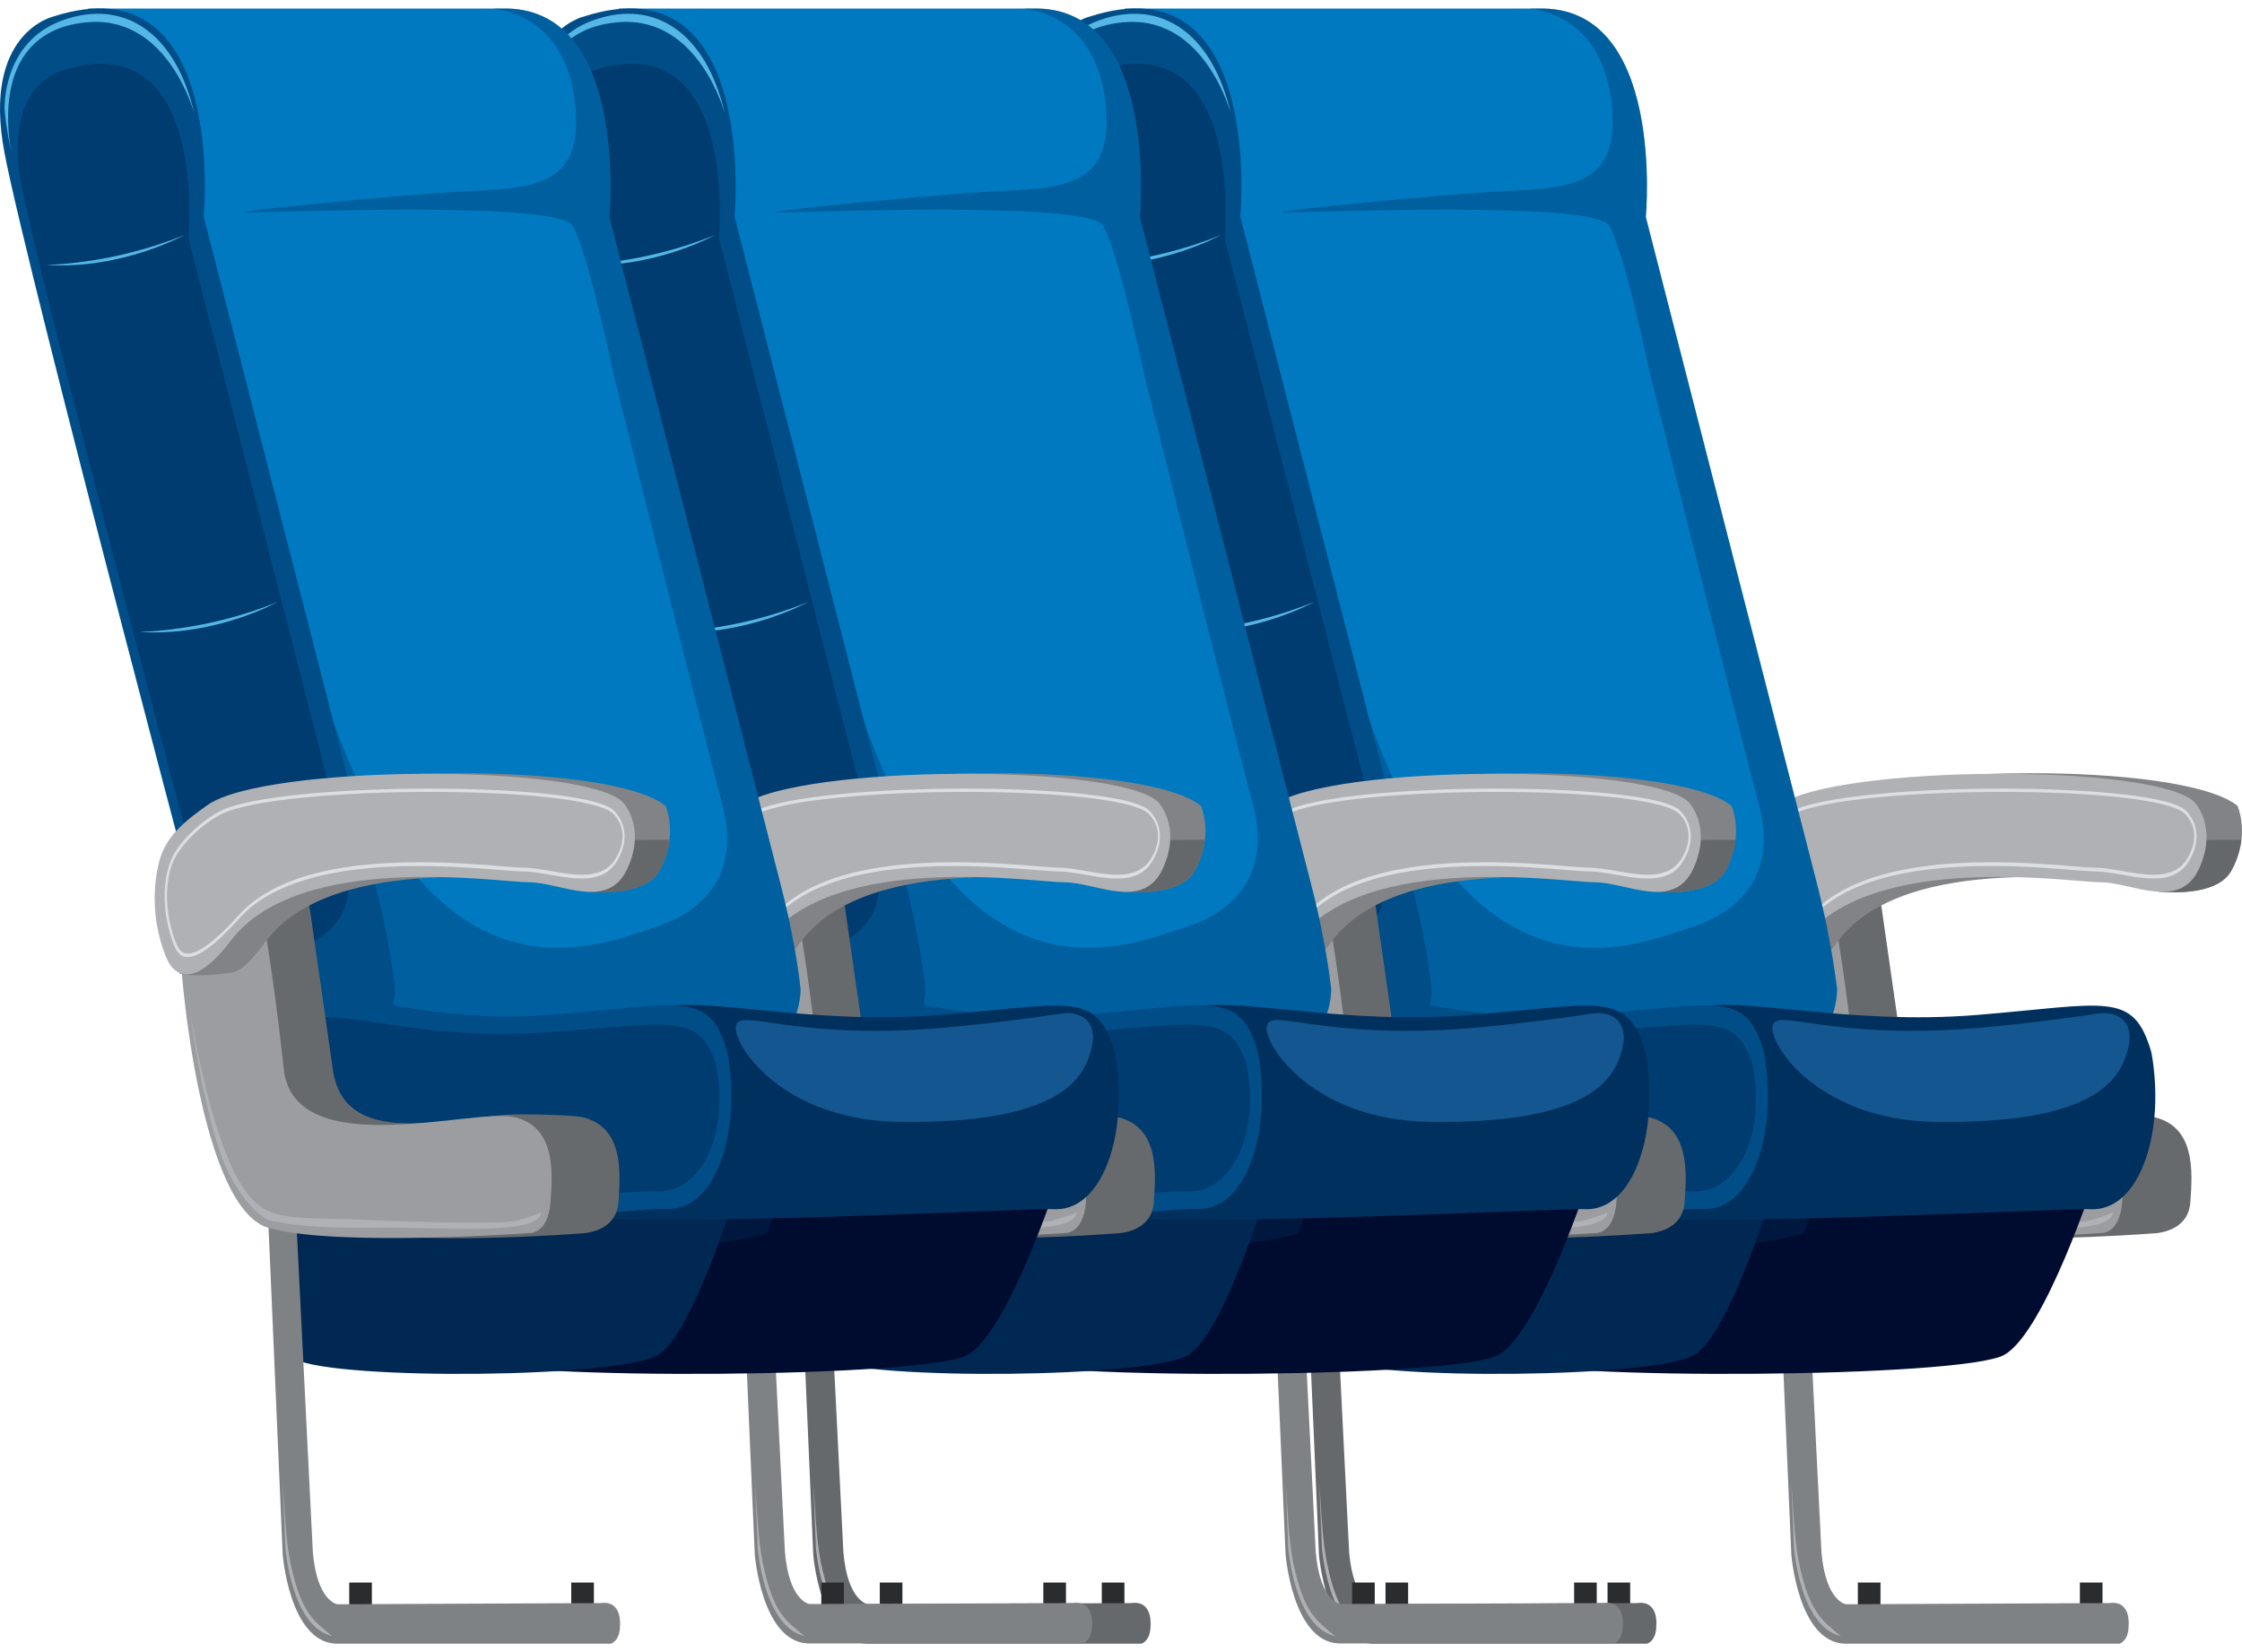 <svg width="95" height="70" viewBox="0 0 95 70" fill="none" xmlns="http://www.w3.org/2000/svg">
<path d="M79.921 52.113L79.727 50.083L77.844 48.983L78.026 50.963C78.62 51.413 79.259 51.773 79.921 52.113Z" fill="#56585B"/>
<path d="M74.236 40.573C74.201 40.973 74.19 41.213 74.19 41.213C74.236 41.343 75.389 41.333 75.777 41.283C76.416 41.193 76.633 41.343 77.307 40.573H74.236Z" fill="#65686A"/>
<path d="M77.535 39.363C77.535 39.363 77.193 40.283 77.17 40.693C77.147 41.103 77.969 51.223 80.892 52.033C83.815 52.843 91.179 52.263 91.179 52.263C91.179 52.263 92.72 52.283 92.811 50.933C92.914 49.583 93.005 47.743 91.281 47.333C90.927 47.253 88.713 47.173 87.925 47.243C84.888 47.523 81.154 48.483 80.709 45.303C79.956 40.033 79.613 37.653 79.613 37.653L77.535 39.363Z" fill="#676A6C"/>
<path d="M74.635 39.363C74.635 39.363 74.293 40.283 74.27 40.693C74.247 41.103 75.069 51.223 77.992 52.033C80.915 52.843 89.055 52.243 89.055 52.243C89.055 52.243 89.82 52.283 89.923 50.933C90.025 49.583 90.117 47.743 88.393 47.333C86.657 46.923 79.054 49.303 78.62 45.293C78.095 40.413 77.512 37.633 77.512 37.633L74.635 39.363Z" fill="#9B9DA0"/>
<path d="M74.658 42.873C74.658 42.873 75.252 47.393 76.199 49.503C76.199 49.503 76.964 51.183 77.958 51.683C77.958 51.683 79.088 52.063 82.422 52.023C85.756 51.983 89.398 52.363 89.546 51.373C89.546 51.373 89.226 51.523 88.541 51.713C87.856 51.903 83.541 51.753 81.714 51.673C79.899 51.593 78.608 51.713 77.752 51.193C76.645 50.513 75.606 48.203 74.658 42.873Z" fill="#AFB1B4"/>
<path d="M74.201 41.223C74.201 41.223 74.293 38.783 74.875 36.493C75.149 35.423 76.005 34.753 76.93 34.103C79.385 32.393 92.434 32.223 94.809 34.143C94.809 34.143 95.38 35.413 94.547 36.903C93.999 37.873 92.286 37.833 91.544 37.783C90.745 37.723 91.224 37.383 90.539 37.383C89.238 37.383 80.778 36.043 77.889 39.863C76.713 41.423 76.588 41.163 75.788 41.283C75.4 41.343 74.247 41.353 74.201 41.223Z" fill="#818386"/>
<path d="M91.281 35.653C90.87 35.673 90.505 35.643 90.334 36.103C90.22 36.413 90.128 36.723 90.071 37.053C90.06 37.153 90.048 37.253 90.025 37.353C90.243 37.373 90.414 37.383 90.528 37.383C91.213 37.383 90.722 37.723 91.533 37.783C92.263 37.843 93.987 37.873 94.535 36.903C94.798 36.433 94.924 35.973 94.969 35.583C93.748 35.583 92.514 35.603 91.281 35.653Z" fill="#65686A"/>
<path d="M73.665 40.613C73.665 40.613 72.763 38.773 73.345 36.493C73.619 35.423 74.475 34.753 75.4 34.103C77.855 32.393 91.293 32.343 92.983 33.983C92.983 33.983 93.999 35.023 93.177 36.813C92.355 38.603 90.322 37.383 89.021 37.383C87.719 37.383 79.259 36.043 76.371 39.863C74.555 42.263 73.813 40.983 73.665 40.613Z" fill="#AFB1B4"/>
<path d="M74.555 40.553C74.213 40.553 74.076 40.263 74.007 40.113C73.996 40.093 73.996 40.083 73.984 40.063C73.973 40.043 73.231 38.293 73.79 36.603C74.076 35.743 75.092 34.813 75.903 34.383C77.158 33.713 81.291 33.413 84.819 33.413C87.845 33.413 91.692 33.643 92.56 34.293C92.583 34.313 92.994 34.643 93.062 35.263C93.108 35.653 93.005 36.063 92.754 36.483C92.457 36.983 91.978 37.223 91.247 37.223C90.813 37.223 90.357 37.143 89.911 37.063C89.5 36.993 89.101 36.923 88.758 36.923C88.576 36.923 88.256 36.893 87.822 36.863C86.989 36.793 85.721 36.693 84.34 36.693C80.629 36.693 78.083 37.433 76.77 38.893C75.788 39.993 75.035 40.553 74.555 40.553ZM84.819 33.553C81.291 33.553 77.181 33.853 75.937 34.523C75.012 35.013 74.11 35.963 73.882 36.673C73.345 38.283 74.064 39.963 74.076 39.973C74.087 39.983 74.087 40.003 74.099 40.023C74.167 40.173 74.27 40.403 74.567 40.403C75.023 40.403 75.754 39.853 76.736 38.763C78.072 37.283 80.629 36.533 84.363 36.533C85.744 36.533 87.011 36.633 87.845 36.703C88.256 36.743 88.587 36.763 88.758 36.763C89.101 36.763 89.5 36.833 89.923 36.903C90.368 36.983 90.825 37.063 91.247 37.063C91.944 37.063 92.4 36.843 92.686 36.373C92.914 35.993 93.005 35.623 92.971 35.283C92.914 34.733 92.526 34.423 92.514 34.423C91.818 33.893 88.793 33.553 84.819 33.553Z" fill="#DBDFE1"/>
<path d="M75.263 37.653C75.263 37.983 75.126 38.253 74.955 38.253C74.784 38.253 74.647 37.983 74.647 37.653C74.647 37.323 74.784 37.053 74.955 37.053C75.126 37.063 75.263 37.323 75.263 37.653Z" fill="#AFB1B4"/>
<path d="M75.206 37.733C75.206 37.943 75.126 38.103 75.012 38.103C74.909 38.103 74.818 37.933 74.818 37.733C74.818 37.523 74.898 37.363 75.012 37.363C75.115 37.353 75.206 37.523 75.206 37.733Z" fill="#AFB1B4"/>
<path d="M76.976 37.393C76.291 34.733 69.737 9.193 69.737 9.193C69.737 9.193 70.594 0.183 65.159 0.363H47.657L48.033 1.933L59.93 47.373C59.93 47.373 71.473 46.483 74.738 45.193C74.738 45.193 77.752 44.763 77.844 41.933C77.832 41.933 77.661 40.053 76.976 37.393Z" fill="#0079C0"/>
<g opacity="0.5">
<path d="M76.976 37.393C76.291 34.733 69.737 9.193 69.737 9.193C69.737 9.193 70.594 0.183 65.159 0.363H64.805C66.586 0.583 68.15 1.883 68.322 4.783C68.516 8.063 66.175 7.963 63.469 8.113C60.775 8.263 53.274 9.003 54.427 9.003C55.58 9.003 67.522 8.503 68.173 9.553C68.824 10.593 69.92 15.863 69.92 15.863C69.92 15.863 73.767 31.263 74.521 34.053C75.275 36.833 73.973 38.573 71.576 39.323C69.178 40.073 62.076 43.253 57.59 29.233C56.448 25.673 54.872 23.173 53.148 21.443L59.93 47.363C59.93 47.363 71.473 46.473 74.738 45.183C74.738 45.183 77.752 44.753 77.844 41.923C77.832 41.933 77.661 40.053 76.976 37.393Z" fill="#00467C"/>
</g>
<path d="M46.172 0.703C46.172 0.703 43.158 1.393 44.106 6.443C45.054 11.503 53.411 42.963 53.502 43.213C53.502 43.213 54.279 46.473 57.555 45.183C57.555 45.183 60.569 44.753 60.661 41.923C60.661 41.923 60.489 40.033 59.793 37.383C59.108 34.723 52.555 9.183 52.555 9.183C52.555 9.183 53.582 -1.697 46.172 0.703Z" fill="#004D88"/>
<path d="M46.549 2.993C46.549 2.993 44.026 3.563 44.814 7.803C45.613 12.043 52.612 38.413 52.692 38.623C52.692 38.623 53.342 41.353 56.083 40.273C56.083 40.273 58.606 39.913 58.686 37.543C58.686 37.543 58.537 35.963 57.966 33.733C57.384 31.503 51.892 10.093 51.892 10.093C51.892 10.093 52.772 0.983 46.549 2.993Z" fill="#003C6F"/>
<path d="M44.117 4.653C44.117 4.653 43.969 1.783 46.595 0.853C49.221 -0.077 51.379 1.433 52.155 4.813C52.155 4.813 51.082 0.763 47.782 0.933C45.156 1.073 43.855 2.973 44.38 6.373C44.38 6.373 44.175 5.383 44.117 4.653Z" fill="#55B7E6"/>
<path d="M45.853 11.223C45.853 11.223 48.65 11.223 51.744 9.953C51.744 9.953 49.072 11.443 45.853 11.223Z" fill="#55B7E6"/>
<path d="M49.792 26.773C49.792 26.773 52.589 26.773 55.683 25.503C55.694 25.503 53.023 26.993 49.792 26.773Z" fill="#55B7E6"/>
<path opacity="0.4" d="M51.287 0.623H64.177C64.177 0.623 66.894 0.953 66.164 1.333C65.376 1.743 58.971 1.553 55.146 1.673C51.322 1.783 49.792 0.663 51.287 0.623Z" fill="#0079C0"/>
<path d="M89.089 67.053H88.13V69.343H89.089V67.053Z" fill="#2A2C2E"/>
<path d="M79.682 67.053H78.723V69.343H79.682V67.053Z" fill="#2A2C2E"/>
<path d="M89.375 67.923L78.22 67.973C78.22 67.973 77.364 67.863 77.181 65.773L76.394 50.013L75.172 48.983L75.903 65.863C75.903 65.863 76.188 69.543 78.14 69.643H89.809C89.809 69.643 90.197 69.543 90.197 68.873C90.197 68.863 90.311 67.793 89.375 67.923Z" fill="#7F8285"/>
<path d="M76.222 66.183C76.028 65.213 75.982 63.843 75.903 62.813L76.017 65.583C76.017 65.583 76.268 68.923 78.003 69.323C77.25 68.683 76.679 68.393 76.222 66.183Z" fill="#AFB1B4"/>
<path d="M88.792 49.853C88.792 49.853 86.669 56.413 84.933 57.403C83.198 58.393 65.604 58.493 63.561 57.603L67.305 48.363L88.792 49.853Z" fill="#000B30"/>
<path d="M75.309 49.853C75.309 49.853 73.391 56.413 71.804 57.403C70.228 58.393 58.286 58.493 56.436 57.603L55.82 48.363L75.309 49.853Z" fill="#002853"/>
<path opacity="0.4" d="M58.537 52.753C59.964 53.083 72.649 53.433 76.428 52.263C76.953 50.923 77.295 49.863 77.295 49.863L55.82 48.363L56.083 52.003C56.893 52.363 57.761 52.563 58.537 52.753Z" fill="#002853"/>
<path d="M69.075 67.053H68.116V69.343H69.075V67.053Z" fill="#2A2C2E"/>
<path d="M59.667 67.053H58.708V69.343H59.667V67.053Z" fill="#2A2C2E"/>
<path d="M69.361 67.923L58.206 67.973C58.206 67.973 57.35 67.863 57.167 65.773L56.379 50.013L55.158 48.983L55.888 65.863C55.888 65.863 56.174 69.543 58.126 69.643H69.794C69.794 69.643 70.183 69.543 70.183 68.873C70.183 68.863 70.297 67.793 69.361 67.923Z" fill="#66696C"/>
<path d="M56.219 66.183C56.025 65.213 55.98 63.843 55.9 62.813L56.014 65.583C56.014 65.583 56.265 68.923 58.001 69.323C57.236 68.683 56.665 68.393 56.219 66.183Z" fill="#AFB1B4"/>
<path d="M71.964 42.703C73.722 42.193 78.289 43.453 83.78 43.003C89.272 42.553 90.391 41.963 91.156 44.573C91.156 44.573 91.51 46.213 91.201 48.003C90.893 49.793 89.991 51.323 88.541 51.233C87.662 51.173 72.352 52.023 67.568 51.513C64.428 51.163 70.206 43.213 71.964 42.703Z" fill="#00315E"/>
<path d="M54.347 48.143C54.347 48.143 55.306 42.823 57.064 42.313C58.823 41.803 61.871 43.443 67.363 42.993C72.854 42.543 73.973 41.953 74.738 44.563C74.738 44.563 75.092 46.203 74.784 47.993C74.475 49.783 73.573 51.313 72.124 51.223C70.674 51.123 55.306 53.433 54.347 48.143Z" fill="#004D88"/>
<path d="M54.347 47.953C54.347 47.953 55.283 43.603 56.996 43.183C58.708 42.763 61.688 44.113 67.043 43.743C72.397 43.373 73.494 42.893 74.236 45.023C74.236 45.023 74.578 46.363 74.281 47.833C73.984 49.293 73.105 50.553 71.69 50.473C70.263 50.393 55.283 52.283 54.347 47.953Z" fill="#003C6F"/>
<path d="M88.85 42.953C88.85 42.953 84.911 43.553 82.251 43.653C76.999 43.853 75.206 42.713 75.103 43.503C75.001 44.293 77.056 47.453 81.999 47.533C88.747 47.633 89.797 45.743 90.14 44.553C90.505 43.343 89.797 42.803 88.85 42.953Z" fill="#14568F"/>
<path d="M58.492 52.113L58.297 50.083L56.413 48.983L56.596 50.963C57.178 51.413 57.829 51.773 58.492 52.113Z" fill="#56585B"/>
<path d="M52.806 40.573C52.772 40.973 52.76 41.213 52.76 41.213C52.806 41.343 53.959 41.333 54.347 41.283C54.986 41.193 55.203 41.343 55.877 40.573H52.806Z" fill="#65686A"/>
<path d="M56.105 39.363C56.105 39.363 55.763 40.283 55.74 40.693C55.717 41.103 56.539 51.223 59.462 52.033C62.385 52.843 69.749 52.263 69.749 52.263C69.749 52.263 71.29 52.283 71.381 50.933C71.484 49.583 71.576 47.743 69.852 47.333C69.498 47.253 67.283 47.173 66.495 47.243C63.458 47.523 59.724 48.483 59.279 45.303C58.526 40.033 58.183 37.653 58.183 37.653L56.105 39.363Z" fill="#676A6C"/>
<path d="M53.205 39.363C53.205 39.363 52.863 40.283 52.84 40.693C52.817 41.103 53.639 51.223 56.562 52.033C59.485 52.843 67.625 52.243 67.625 52.243C67.625 52.243 68.39 52.283 68.493 50.933C68.596 49.583 68.687 47.743 66.963 47.333C65.228 46.923 57.624 49.303 57.19 45.293C56.665 40.413 56.083 37.633 56.083 37.633L53.205 39.363Z" fill="#9B9DA0"/>
<path d="M53.228 42.873C53.228 42.873 53.822 47.393 54.77 49.503C54.77 49.503 55.534 51.183 56.528 51.683C56.528 51.683 57.658 52.063 60.992 52.023C64.326 51.983 67.968 52.363 68.116 51.373C68.116 51.373 67.796 51.523 67.111 51.713C66.426 51.903 62.111 51.753 60.284 51.673C58.469 51.593 57.178 51.713 56.322 51.193C55.203 50.513 54.164 48.203 53.228 42.873Z" fill="#AFB1B4"/>
<path d="M52.76 41.223C52.76 41.223 52.851 38.783 53.434 36.493C53.708 35.423 54.564 34.753 55.489 34.103C57.943 32.393 70.993 32.223 73.368 34.143C73.368 34.143 73.939 35.413 73.105 36.903C72.557 37.873 70.845 37.833 70.103 37.783C69.292 37.723 69.783 37.383 69.098 37.383C67.796 37.383 59.336 36.043 56.448 39.863C55.272 41.423 55.146 41.163 54.347 41.283C53.959 41.343 52.817 41.353 52.76 41.223Z" fill="#818386"/>
<path d="M69.852 35.653C69.441 35.673 69.075 35.643 68.915 36.103C68.801 36.413 68.71 36.723 68.653 37.053C68.641 37.153 68.63 37.253 68.607 37.353C68.824 37.373 68.995 37.383 69.109 37.383C69.794 37.383 69.303 37.723 70.114 37.783C70.845 37.843 72.569 37.873 73.117 36.903C73.379 36.433 73.505 35.973 73.551 35.583C72.318 35.583 71.085 35.603 69.852 35.653Z" fill="#65686A"/>
<path d="M52.235 40.613C52.235 40.613 51.333 38.773 51.915 36.493C52.189 35.423 53.045 34.753 53.97 34.103C56.425 32.393 69.863 32.343 71.553 33.983C71.553 33.983 72.569 35.023 71.747 36.813C70.925 38.603 68.892 37.383 67.591 37.383C66.289 37.383 57.829 36.043 54.941 39.863C53.114 42.263 52.383 40.983 52.235 40.613Z" fill="#AFB1B4"/>
<path d="M53.125 40.553C52.783 40.553 52.646 40.263 52.577 40.113C52.566 40.093 52.566 40.083 52.555 40.063C52.543 40.043 51.801 38.293 52.361 36.603C52.646 35.743 53.662 34.813 54.473 34.383C55.728 33.713 59.861 33.413 63.389 33.413C66.415 33.413 70.263 33.643 71.13 34.293C71.153 34.313 71.564 34.643 71.632 35.263C71.678 35.653 71.576 36.063 71.324 36.483C71.027 36.983 70.548 37.223 69.817 37.223C69.383 37.223 68.927 37.143 68.481 37.063C68.07 36.993 67.671 36.923 67.328 36.923C67.146 36.923 66.826 36.893 66.392 36.863C65.559 36.793 64.291 36.693 62.91 36.693C59.199 36.693 56.653 37.433 55.34 38.893C54.347 39.993 53.605 40.553 53.125 40.553ZM63.389 33.553C59.861 33.553 55.74 33.853 54.495 34.523C53.571 35.013 52.669 35.963 52.44 36.673C51.904 38.283 52.623 39.963 52.635 39.973C52.646 39.983 52.646 40.003 52.657 40.023C52.726 40.173 52.829 40.403 53.125 40.403C53.582 40.403 54.313 39.853 55.295 38.763C56.619 37.283 59.188 36.533 62.921 36.533C64.314 36.533 65.57 36.633 66.403 36.703C66.826 36.733 67.157 36.763 67.328 36.763C67.671 36.763 68.07 36.833 68.493 36.903C68.938 36.983 69.395 37.063 69.817 37.063C70.514 37.063 70.97 36.843 71.256 36.373C71.484 35.993 71.575 35.623 71.541 35.283C71.484 34.733 71.096 34.423 71.085 34.423C70.377 33.893 67.362 33.553 63.389 33.553Z" fill="#DBDFE1"/>
<path d="M53.833 37.653C53.833 37.983 53.696 38.253 53.525 38.253C53.354 38.253 53.217 37.983 53.217 37.653C53.217 37.323 53.354 37.053 53.525 37.053C53.696 37.063 53.833 37.323 53.833 37.653Z" fill="#AFB1B4"/>
<path d="M53.765 37.733C53.765 37.943 53.685 38.103 53.571 38.103C53.468 38.103 53.377 37.933 53.377 37.733C53.377 37.523 53.456 37.363 53.571 37.363C53.685 37.353 53.765 37.523 53.765 37.733Z" fill="#AFB1B4"/>
<path d="M55.534 37.393C54.849 34.733 48.296 9.193 48.296 9.193C48.296 9.193 49.152 0.183 43.718 0.363H26.215L26.592 1.933L38.489 47.373C38.489 47.373 50.031 46.483 53.297 45.193C53.297 45.193 56.311 44.763 56.402 41.933C56.402 41.933 56.231 40.053 55.534 37.393Z" fill="#0079C0"/>
<g opacity="0.5">
<path d="M55.534 37.393C54.849 34.733 48.296 9.193 48.296 9.193C48.296 9.193 49.152 0.183 43.718 0.363H43.364C45.145 0.583 46.709 1.883 46.88 4.783C47.074 8.063 44.734 7.963 42.028 8.113C39.334 8.263 31.832 9.003 32.986 9.003C34.139 9.003 46.081 8.503 46.732 9.553C47.383 10.593 48.479 15.863 48.479 15.863C48.479 15.863 52.326 31.263 53.08 34.053C53.833 36.833 52.532 38.573 50.134 39.323C47.736 40.073 40.635 43.253 36.148 29.233C35.007 25.673 33.431 23.173 31.718 21.443L38.5 47.363C38.5 47.363 50.043 46.473 53.308 45.183C53.308 45.183 56.322 44.753 56.413 41.923C56.402 41.933 56.231 40.053 55.534 37.393Z" fill="#00467C"/>
</g>
<path d="M24.731 0.703C24.731 0.703 21.717 1.393 22.665 6.443C23.612 11.503 31.97 42.963 32.061 43.213C32.061 43.213 32.837 46.473 36.114 45.183C36.114 45.183 39.128 44.753 39.219 41.923C39.219 41.923 39.048 40.033 38.363 37.383C37.678 34.723 31.125 9.183 31.125 9.183C31.125 9.183 32.141 -1.697 24.731 0.703Z" fill="#004D88"/>
<path d="M25.119 2.993C25.119 2.993 22.596 3.563 23.384 7.803C24.183 12.043 31.182 38.413 31.262 38.623C31.262 38.623 31.912 41.353 34.653 40.273C34.653 40.273 37.176 39.913 37.256 37.543C37.256 37.543 37.107 35.963 36.536 33.733C35.954 31.503 30.462 10.093 30.462 10.093C30.462 10.093 31.33 0.983 25.119 2.993Z" fill="#003C6F"/>
<path d="M22.676 4.653C22.676 4.653 22.528 1.783 25.154 0.853C27.779 -0.077 29.937 1.433 30.714 4.813C30.714 4.813 29.64 0.763 26.341 0.933C23.715 1.073 22.413 2.973 22.939 6.373C22.939 6.373 22.744 5.383 22.676 4.653Z" fill="#55B7E6"/>
<path d="M24.411 11.223C24.411 11.223 27.209 11.223 30.303 9.953C30.314 9.953 27.642 11.443 24.411 11.223Z" fill="#55B7E6"/>
<path d="M28.362 26.773C28.362 26.773 31.159 26.773 34.253 25.503C34.253 25.503 31.581 26.993 28.362 26.773Z" fill="#55B7E6"/>
<path opacity="0.4" d="M29.857 0.623H42.747C42.747 0.623 45.465 0.953 44.734 1.333C43.946 1.743 37.541 1.553 33.716 1.673C29.892 1.783 28.35 0.663 29.857 0.623Z" fill="#0079C0"/>
<path d="M67.659 67.053H66.7V69.343H67.659V67.053Z" fill="#2A2C2E"/>
<path d="M58.252 67.053H57.293V69.343H58.252V67.053Z" fill="#2A2C2E"/>
<path d="M67.945 67.923L56.79 67.963C56.79 67.963 55.934 67.853 55.751 65.763L54.964 50.003L53.742 48.973L54.473 65.853C54.473 65.853 54.758 69.533 56.71 69.633H68.379C68.379 69.633 68.767 69.533 68.767 68.863C68.767 68.863 68.87 67.793 67.945 67.923Z" fill="#7F8285"/>
<path d="M54.792 66.183C54.598 65.213 54.553 63.843 54.473 62.813L54.587 65.583C54.587 65.583 54.838 68.923 56.573 69.323C55.809 68.683 55.249 68.393 54.792 66.183Z" fill="#AFB1B4"/>
<path d="M67.363 49.853C67.363 49.853 65.239 56.413 63.504 57.403C61.768 58.393 44.174 58.493 42.142 57.603L45.887 48.363L67.363 49.853Z" fill="#000B30"/>
<path d="M53.868 49.853C53.868 49.853 51.95 56.413 50.362 57.403C48.787 58.393 36.845 58.493 34.995 57.603L34.379 48.363L53.868 49.853Z" fill="#002853"/>
<path opacity="0.4" d="M37.107 52.753C38.534 53.083 51.219 53.433 54.998 52.263C55.523 50.923 55.866 49.863 55.866 49.863L34.379 48.363L34.641 52.003C35.463 52.363 36.319 52.563 37.107 52.753Z" fill="#002853"/>
<path d="M47.645 67.053H46.686V69.343H47.645V67.053Z" fill="#2A2C2E"/>
<path d="M38.237 67.053H37.279V69.343H38.237V67.053Z" fill="#2A2C2E"/>
<path d="M47.931 67.923L36.776 67.973C36.776 67.973 35.92 67.863 35.737 65.773L34.949 50.013L33.728 48.983L34.459 65.863C34.459 65.863 34.744 69.543 36.696 69.643H48.364C48.364 69.643 48.753 69.543 48.753 68.873C48.753 68.863 48.855 67.793 47.931 67.923Z" fill="#66696C"/>
<path d="M34.778 66.183C34.584 65.213 34.538 63.843 34.459 62.813L34.573 65.583C34.573 65.583 34.824 68.923 36.559 69.323C35.806 68.683 35.235 68.393 34.778 66.183Z" fill="#AFB1B4"/>
<path d="M50.522 42.703C52.281 42.193 56.847 43.453 62.339 43.003C67.831 42.553 68.95 41.963 69.715 44.573C69.715 44.573 70.068 46.213 69.76 48.003C69.452 49.793 68.55 51.323 67.1 51.233C66.221 51.173 50.91 52.023 46.127 51.513C42.987 51.163 48.764 43.213 50.522 42.703Z" fill="#00315E"/>
<path d="M32.906 48.143C32.906 48.143 33.865 42.823 35.623 42.313C37.381 41.803 40.43 43.443 45.921 42.993C51.413 42.543 52.532 41.953 53.297 44.563C53.297 44.563 53.651 46.203 53.342 47.993C53.034 49.783 52.132 51.313 50.682 51.223C49.232 51.123 33.876 53.433 32.906 48.143Z" fill="#004D88"/>
<path d="M32.906 47.953C32.906 47.953 33.842 43.603 35.554 43.183C37.267 42.763 40.247 44.113 45.602 43.743C50.956 43.373 52.041 42.893 52.794 45.023C52.794 45.023 53.137 46.363 52.84 47.833C52.543 49.293 51.664 50.553 50.248 50.473C48.821 50.393 33.853 52.283 32.906 47.953Z" fill="#003C6F"/>
<path d="M67.42 42.953C67.42 42.953 63.481 43.553 60.821 43.653C55.569 43.853 53.776 42.713 53.673 43.503C53.571 44.293 55.626 47.453 60.569 47.533C67.317 47.633 68.367 45.743 68.71 44.553C69.064 43.343 68.367 42.803 67.42 42.953Z" fill="#14568F"/>
<path d="M36 52.113L35.806 50.083L33.922 48.983L34.105 50.963C34.698 51.413 35.338 51.773 36 52.113Z" fill="#56585B"/>
<path d="M30.314 40.573C30.28 40.973 30.268 41.213 30.268 41.213C30.314 41.343 31.467 41.333 31.867 41.283C32.506 41.193 32.723 41.343 33.397 40.573H30.314Z" fill="#65686A"/>
<path d="M33.614 39.363C33.614 39.363 33.271 40.283 33.248 40.693C33.225 41.103 34.047 51.223 36.97 52.033C39.893 52.843 47.257 52.263 47.257 52.263C47.257 52.263 48.798 52.283 48.89 50.933C48.992 49.583 49.084 47.743 47.36 47.333C47.006 47.253 44.791 47.173 44.003 47.243C40.966 47.523 37.233 48.483 36.788 45.303C36.034 40.033 35.691 37.653 35.691 37.653L33.614 39.363Z" fill="#676A6C"/>
<path d="M30.725 39.363C30.725 39.363 30.383 40.283 30.36 40.693C30.337 41.103 31.159 51.223 34.082 52.033C37.005 52.843 45.145 52.243 45.145 52.243C45.145 52.243 45.91 52.283 46.013 50.933C46.115 49.583 46.207 47.743 44.483 47.333C42.747 46.923 35.144 49.303 34.71 45.293C34.184 40.413 33.602 37.633 33.602 37.633L30.725 39.363Z" fill="#9B9DA0"/>
<path d="M30.736 42.873C30.736 42.873 31.33 47.393 32.278 49.503C32.278 49.503 33.043 51.183 34.036 51.683C34.036 51.683 35.166 52.063 38.5 52.023C41.834 51.983 45.465 52.363 45.624 51.373C45.624 51.373 45.305 51.523 44.62 51.713C43.935 51.903 39.619 51.753 37.792 51.673C35.977 51.593 34.687 51.713 33.831 51.193C32.723 50.513 31.684 48.203 30.736 42.873Z" fill="#AFB1B4"/>
<path d="M30.28 41.223C30.28 41.223 30.371 38.783 30.953 36.493C31.227 35.423 32.084 34.753 33.008 34.103C35.463 32.393 48.513 32.223 50.888 34.143C50.888 34.143 51.459 35.413 50.625 36.903C50.077 37.873 48.364 37.833 47.622 37.783C46.823 37.723 47.303 37.383 46.618 37.383C45.316 37.383 36.856 36.043 33.968 39.863C32.792 41.423 32.666 41.163 31.867 41.283C31.479 41.343 30.326 41.353 30.28 41.223Z" fill="#818386"/>
<path d="M47.371 35.653C46.96 35.673 46.595 35.643 46.424 36.103C46.309 36.413 46.218 36.723 46.161 37.053C46.15 37.153 46.138 37.253 46.115 37.353C46.332 37.373 46.504 37.383 46.618 37.383C47.303 37.383 46.812 37.723 47.622 37.783C48.353 37.843 50.077 37.873 50.625 36.903C50.888 36.433 51.013 35.973 51.059 35.583C49.826 35.583 48.604 35.603 47.371 35.653Z" fill="#65686A"/>
<path d="M29.755 40.613C29.755 40.613 28.853 38.773 29.435 36.493C29.709 35.423 30.565 34.753 31.49 34.103C33.945 32.393 47.383 32.343 49.072 33.983C49.072 33.983 50.089 35.023 49.267 36.813C48.444 38.603 46.412 37.383 45.111 37.383C43.809 37.383 35.349 36.043 32.461 39.863C30.634 42.263 29.892 40.983 29.755 40.613Z" fill="#AFB1B4"/>
<path d="M30.634 40.553C30.291 40.553 30.154 40.263 30.086 40.113C30.074 40.093 30.074 40.083 30.063 40.063C30.052 40.043 29.309 38.293 29.869 36.603C30.154 35.743 31.17 34.813 31.981 34.383C33.237 33.713 37.37 33.413 40.898 33.413C43.923 33.413 47.771 33.643 48.639 34.293C48.661 34.313 49.072 34.643 49.141 35.263C49.187 35.653 49.084 36.063 48.833 36.483C48.536 36.983 48.056 37.223 47.326 37.223C46.892 37.223 46.435 37.143 45.99 37.063C45.579 36.993 45.179 36.923 44.837 36.923C44.654 36.923 44.334 36.893 43.9 36.863C43.067 36.793 41.8 36.693 40.418 36.693C36.708 36.693 34.162 37.433 32.849 38.893C31.867 39.993 31.113 40.553 30.634 40.553ZM40.898 33.553C37.37 33.553 33.26 33.853 32.015 34.523C31.09 35.013 30.189 35.963 29.96 36.673C29.424 38.283 30.143 39.963 30.154 39.973C30.166 39.983 30.166 40.003 30.177 40.023C30.246 40.173 30.348 40.403 30.645 40.403C31.102 40.403 31.833 39.853 32.814 38.763C34.139 37.283 36.708 36.533 40.441 36.533C41.834 36.533 43.09 36.633 43.923 36.703C44.346 36.733 44.677 36.763 44.848 36.763C45.191 36.763 45.59 36.833 46.013 36.903C46.458 36.983 46.915 37.063 47.337 37.063C48.033 37.063 48.49 36.843 48.776 36.373C49.004 35.993 49.095 35.623 49.061 35.283C49.004 34.733 48.616 34.423 48.604 34.423C47.896 33.893 44.871 33.553 40.898 33.553Z" fill="#DBDFE1"/>
<path d="M31.342 37.653C31.342 37.983 31.205 38.253 31.033 38.253C30.862 38.253 30.725 37.983 30.725 37.653C30.725 37.323 30.862 37.053 31.033 37.053C31.205 37.063 31.342 37.323 31.342 37.653Z" fill="#AFB1B4"/>
<path d="M31.285 37.733C31.285 37.943 31.205 38.103 31.09 38.103C30.988 38.103 30.896 37.933 30.896 37.733C30.896 37.523 30.976 37.363 31.09 37.363C31.193 37.353 31.285 37.523 31.285 37.733Z" fill="#AFB1B4"/>
<path d="M33.054 37.393C32.369 34.733 25.816 9.193 25.816 9.193C25.816 9.193 26.672 0.183 21.238 0.363H3.735L4.112 1.933L16.008 47.373C16.008 47.373 27.551 46.483 30.816 45.193C30.816 45.193 33.831 44.763 33.922 41.933C33.922 41.933 33.751 40.053 33.054 37.393Z" fill="#0079C0"/>
<g opacity="0.5">
<path d="M33.054 37.393C32.369 34.733 25.816 9.193 25.816 9.193C25.816 9.193 26.672 0.183 21.238 0.363H20.884C22.665 0.583 24.229 1.883 24.4 4.783C24.605 8.063 22.254 7.963 19.548 8.113C16.853 8.263 9.352 9.003 10.505 9.003C11.659 9.003 23.601 8.503 24.252 9.553C24.902 10.593 25.998 15.863 25.998 15.863C25.998 15.863 29.846 31.263 30.599 34.053C31.353 36.833 30.052 38.573 27.654 39.323C25.256 40.073 18.155 43.253 13.668 29.233C12.526 25.673 10.951 23.173 9.227 21.443L16.009 47.363C16.009 47.363 27.551 46.473 30.816 45.183C30.816 45.183 33.831 44.753 33.922 41.923C33.922 41.933 33.751 40.053 33.054 37.393Z" fill="#00467C"/>
</g>
<path d="M2.251 0.703C2.251 0.703 -0.763 1.393 0.184 6.443C1.132 11.503 9.489 42.963 9.581 43.213C9.581 43.213 10.357 46.473 13.634 45.183C13.634 45.183 16.648 44.753 16.739 41.923C16.739 41.923 16.568 40.033 15.871 37.383C15.186 34.723 8.633 9.183 8.633 9.183C8.633 9.183 9.661 -1.697 2.251 0.703Z" fill="#004D88"/>
<path d="M2.639 2.993C2.639 2.993 0.116 3.563 0.904 7.803C1.703 12.043 8.701 38.413 8.781 38.623C8.781 38.623 9.432 41.353 12.172 40.273C12.172 40.273 14.695 39.913 14.775 37.543C14.775 37.543 14.627 35.963 14.056 33.733C13.474 31.503 7.982 10.093 7.982 10.093C7.982 10.093 8.85 0.983 2.639 2.993Z" fill="#003C6F"/>
<path d="M0.196 4.653C0.196 4.653 0.047 1.783 2.673 0.853C5.299 -0.077 7.457 1.433 8.233 4.813C8.233 4.813 7.16 0.763 3.861 0.933C1.235 1.073 -0.067 2.973 0.458 6.373C0.458 6.373 0.253 5.383 0.196 4.653Z" fill="#55B7E6"/>
<path d="M1.931 11.223C1.931 11.223 4.728 11.223 7.822 9.953C7.822 9.953 5.151 11.443 1.931 11.223Z" fill="#55B7E6"/>
<path d="M5.881 26.773C5.881 26.773 8.679 26.773 11.773 25.503C11.773 25.503 9.101 26.993 5.881 26.773Z" fill="#55B7E6"/>
<path opacity="0.4" d="M7.366 0.623H20.256C20.256 0.623 22.973 0.953 22.242 1.333C21.454 1.743 15.049 1.553 11.225 1.673C7.411 1.783 5.87 0.663 7.366 0.623Z" fill="#0079C0"/>
<path d="M45.168 67.053H44.209V69.343H45.168V67.053Z" fill="#2A2C2E"/>
<path d="M35.76 67.053H34.801V69.343H35.76V67.053Z" fill="#2A2C2E"/>
<path d="M45.453 67.923L34.299 67.963C34.299 67.963 33.442 67.853 33.26 65.763L32.472 50.003L31.25 48.973L31.981 65.853C31.981 65.853 32.266 69.533 34.219 69.633H45.887C45.887 69.633 46.275 69.533 46.275 68.863C46.275 68.863 46.389 67.793 45.453 67.923Z" fill="#7F8285"/>
<path d="M32.312 66.183C32.118 65.213 32.072 63.843 31.992 62.813L32.106 65.583C32.106 65.583 32.358 68.923 34.093 69.323C33.328 68.683 32.757 68.393 32.312 66.183Z" fill="#AFB1B4"/>
<path d="M44.871 49.853C44.871 49.853 42.747 56.413 41.012 57.403C39.276 58.393 21.683 58.493 19.639 57.603L23.384 48.363L44.871 49.853Z" fill="#000B30"/>
<path d="M31.387 49.853C31.387 49.853 29.469 56.413 27.894 57.403C26.318 58.393 14.376 58.493 12.526 57.603L11.91 48.363L31.387 49.853Z" fill="#002853"/>
<path opacity="0.4" d="M14.616 52.753C16.043 53.083 28.727 53.433 32.506 52.263C33.031 50.923 33.374 49.863 33.374 49.863L11.898 48.363L12.161 52.003C12.972 52.363 13.839 52.563 14.616 52.753Z" fill="#002853"/>
<path d="M25.165 67.053H24.206V69.343H25.165V67.053Z" fill="#2A2C2E"/>
<path d="M15.757 67.053H14.798V69.343H15.757V67.053Z" fill="#2A2C2E"/>
<path d="M25.45 67.923L14.296 67.973C14.296 67.973 13.44 67.863 13.257 65.773L12.469 50.013L11.248 48.983L11.978 65.863C11.978 65.863 12.264 69.543 14.216 69.643H25.884C25.884 69.643 26.272 69.543 26.272 68.873C26.272 68.863 26.375 67.793 25.45 67.923Z" fill="#7F8285"/>
<path d="M12.298 66.183C12.104 65.213 12.058 63.843 11.978 62.813L12.092 65.583C12.092 65.583 12.344 68.923 14.079 69.323C13.314 68.683 12.755 68.393 12.298 66.183Z" fill="#AFB1B4"/>
<path d="M28.042 42.703C29.8 42.193 34.367 43.453 39.859 43.003C45.35 42.553 46.469 41.963 47.234 44.573C47.234 44.573 47.588 46.213 47.28 48.003C46.972 49.793 46.07 51.323 44.62 51.233C43.741 51.173 28.43 52.023 23.646 51.513C20.507 51.163 26.284 43.213 28.042 42.703Z" fill="#00315E"/>
<path d="M10.425 48.143C10.425 48.143 11.384 42.823 13.143 42.313C14.901 41.803 17.949 43.443 23.441 42.993C28.933 42.543 30.052 41.953 30.816 44.563C30.816 44.563 31.17 46.203 30.862 47.993C30.554 49.783 29.652 51.313 28.202 51.223C26.752 51.123 11.396 53.433 10.425 48.143Z" fill="#004D88"/>
<path d="M10.425 47.953C10.425 47.953 11.362 43.603 13.074 43.183C14.787 42.763 17.767 44.113 23.121 43.743C28.476 43.373 29.561 42.893 30.314 45.023C30.314 45.023 30.657 46.363 30.36 47.833C30.063 49.293 29.184 50.553 27.768 50.473C26.341 50.393 11.362 52.283 10.425 47.953Z" fill="#003C6F"/>
<path d="M44.928 42.953C44.928 42.953 40.989 43.553 38.329 43.653C33.077 43.853 31.285 42.713 31.182 43.503C31.079 44.293 33.134 47.453 38.078 47.533C44.825 47.633 45.876 45.743 46.218 44.553C46.584 43.343 45.876 42.803 44.928 42.953Z" fill="#14568F"/>
<path d="M13.314 52.113L13.12 50.083L11.236 48.983L11.419 50.963C12.012 51.413 12.652 51.773 13.314 52.113Z" fill="#56585B"/>
<path d="M7.64 40.573C7.605 40.973 7.605 41.213 7.605 41.213C7.651 41.343 8.804 41.333 9.192 41.283C9.832 41.193 10.049 41.343 10.722 40.573H7.64Z" fill="#65686A"/>
<path d="M10.928 39.363C10.928 39.363 10.585 40.283 10.562 40.693C10.54 41.103 11.362 51.223 14.284 52.033C17.207 52.843 24.571 52.263 24.571 52.263C24.571 52.263 26.113 52.283 26.204 50.933C26.307 49.583 26.398 47.743 24.674 47.333C24.32 47.253 22.105 47.173 21.317 47.243C18.28 47.523 14.547 48.483 14.102 45.303C13.348 40.033 13.006 37.653 13.006 37.653L10.928 39.363Z" fill="#676A6C"/>
<path d="M8.039 39.363C8.039 39.363 7.697 40.283 7.674 40.693C7.651 41.103 8.473 51.223 11.396 52.033C14.319 52.843 22.459 52.243 22.459 52.243C22.459 52.243 23.224 52.283 23.327 50.933C23.43 49.583 23.521 47.743 21.797 47.333C20.061 46.923 12.458 49.303 12.024 45.293C11.499 40.413 10.916 37.633 10.916 37.633L8.039 39.363Z" fill="#9B9DA0"/>
<path d="M8.051 42.873C8.051 42.873 8.644 47.393 9.592 49.503C9.592 49.503 10.357 51.183 11.35 51.683C11.35 51.683 12.481 52.063 15.814 52.023C19.148 51.983 22.779 52.363 22.939 51.373C22.939 51.373 22.619 51.523 21.934 51.713C21.249 51.903 16.933 51.753 15.107 51.673C13.291 51.593 12.001 51.713 11.145 51.193C10.037 50.513 8.998 48.203 8.051 42.873Z" fill="#AFB1B4"/>
<path d="M7.594 41.223C7.594 41.223 7.685 38.783 8.268 36.493C8.542 35.423 9.398 34.753 10.323 34.103C12.777 32.393 25.827 32.223 28.202 34.143C28.202 34.143 28.773 35.413 27.939 36.903C27.391 37.873 25.679 37.833 24.937 37.783C24.137 37.723 24.617 37.383 23.932 37.383C22.63 37.383 14.17 36.043 11.282 39.863C10.106 41.423 9.98 41.163 9.181 41.283C8.793 41.343 7.651 41.353 7.594 41.223Z" fill="#818386"/>
<path d="M24.686 35.653C24.274 35.673 23.909 35.643 23.738 36.103C23.624 36.413 23.532 36.723 23.475 37.053C23.464 37.153 23.452 37.253 23.43 37.353C23.646 37.373 23.818 37.383 23.932 37.383C24.617 37.383 24.126 37.723 24.937 37.783C25.667 37.843 27.391 37.873 27.939 36.903C28.202 36.433 28.328 35.973 28.373 35.583C27.14 35.583 25.919 35.603 24.686 35.653Z" fill="#65686A"/>
<path d="M7.069 40.613C7.069 40.613 6.167 38.773 6.749 36.493C7.023 35.423 7.879 34.753 8.804 34.103C11.259 32.393 24.697 32.343 26.387 33.983C26.387 33.983 27.403 35.023 26.581 36.813C25.759 38.603 23.726 37.383 22.425 37.383C21.123 37.383 12.663 36.043 9.775 39.863C7.948 42.263 7.206 40.983 7.069 40.613Z" fill="#AFB1B4"/>
<path d="M7.948 40.553C7.606 40.553 7.468 40.263 7.4 40.113C7.389 40.093 7.389 40.083 7.377 40.063C7.366 40.043 6.624 38.293 7.183 36.603C7.468 35.743 8.485 34.813 9.295 34.383C10.551 33.713 14.684 33.413 18.212 33.413C21.238 33.413 25.085 33.643 25.953 34.293C25.976 34.313 26.387 34.643 26.455 35.263C26.501 35.653 26.398 36.063 26.147 36.483C25.85 36.983 25.37 37.223 24.64 37.223C24.206 37.223 23.749 37.143 23.304 37.063C22.893 36.993 22.493 36.923 22.151 36.923C21.968 36.923 21.648 36.893 21.215 36.863C20.381 36.793 19.114 36.693 17.733 36.693C14.022 36.693 11.476 37.433 10.163 38.893C9.181 39.993 8.428 40.553 7.948 40.553ZM18.212 33.553C14.684 33.553 10.574 33.853 9.329 34.523C8.405 35.013 7.503 35.963 7.274 36.673C6.738 38.283 7.457 39.963 7.468 39.973C7.48 39.983 7.48 40.003 7.491 40.023C7.56 40.173 7.663 40.403 7.959 40.403C8.416 40.403 9.147 39.853 10.129 38.763C11.464 37.283 14.022 36.533 17.755 36.533C19.137 36.533 20.404 36.633 21.238 36.703C21.66 36.733 21.991 36.763 22.162 36.763C22.505 36.763 22.904 36.833 23.327 36.903C23.772 36.983 24.229 37.063 24.651 37.063C25.348 37.063 25.804 36.843 26.09 36.373C26.318 35.993 26.41 35.623 26.375 35.283C26.307 34.733 25.93 34.423 25.919 34.423C25.211 33.893 22.185 33.553 18.212 33.553Z" fill="#DBDFE1"/>
<path d="M8.656 37.653C8.656 37.983 8.519 38.253 8.348 38.253C8.176 38.253 8.039 37.983 8.039 37.653C8.039 37.323 8.176 37.053 8.348 37.053C8.53 37.063 8.656 37.323 8.656 37.653Z" fill="#AFB1B4"/>
<path d="M8.599 37.733C8.599 37.943 8.519 38.103 8.405 38.103C8.302 38.103 8.211 37.933 8.211 37.733C8.211 37.523 8.291 37.363 8.405 37.363C8.507 37.353 8.599 37.523 8.599 37.733Z" fill="#AFB1B4"/>
</svg>

